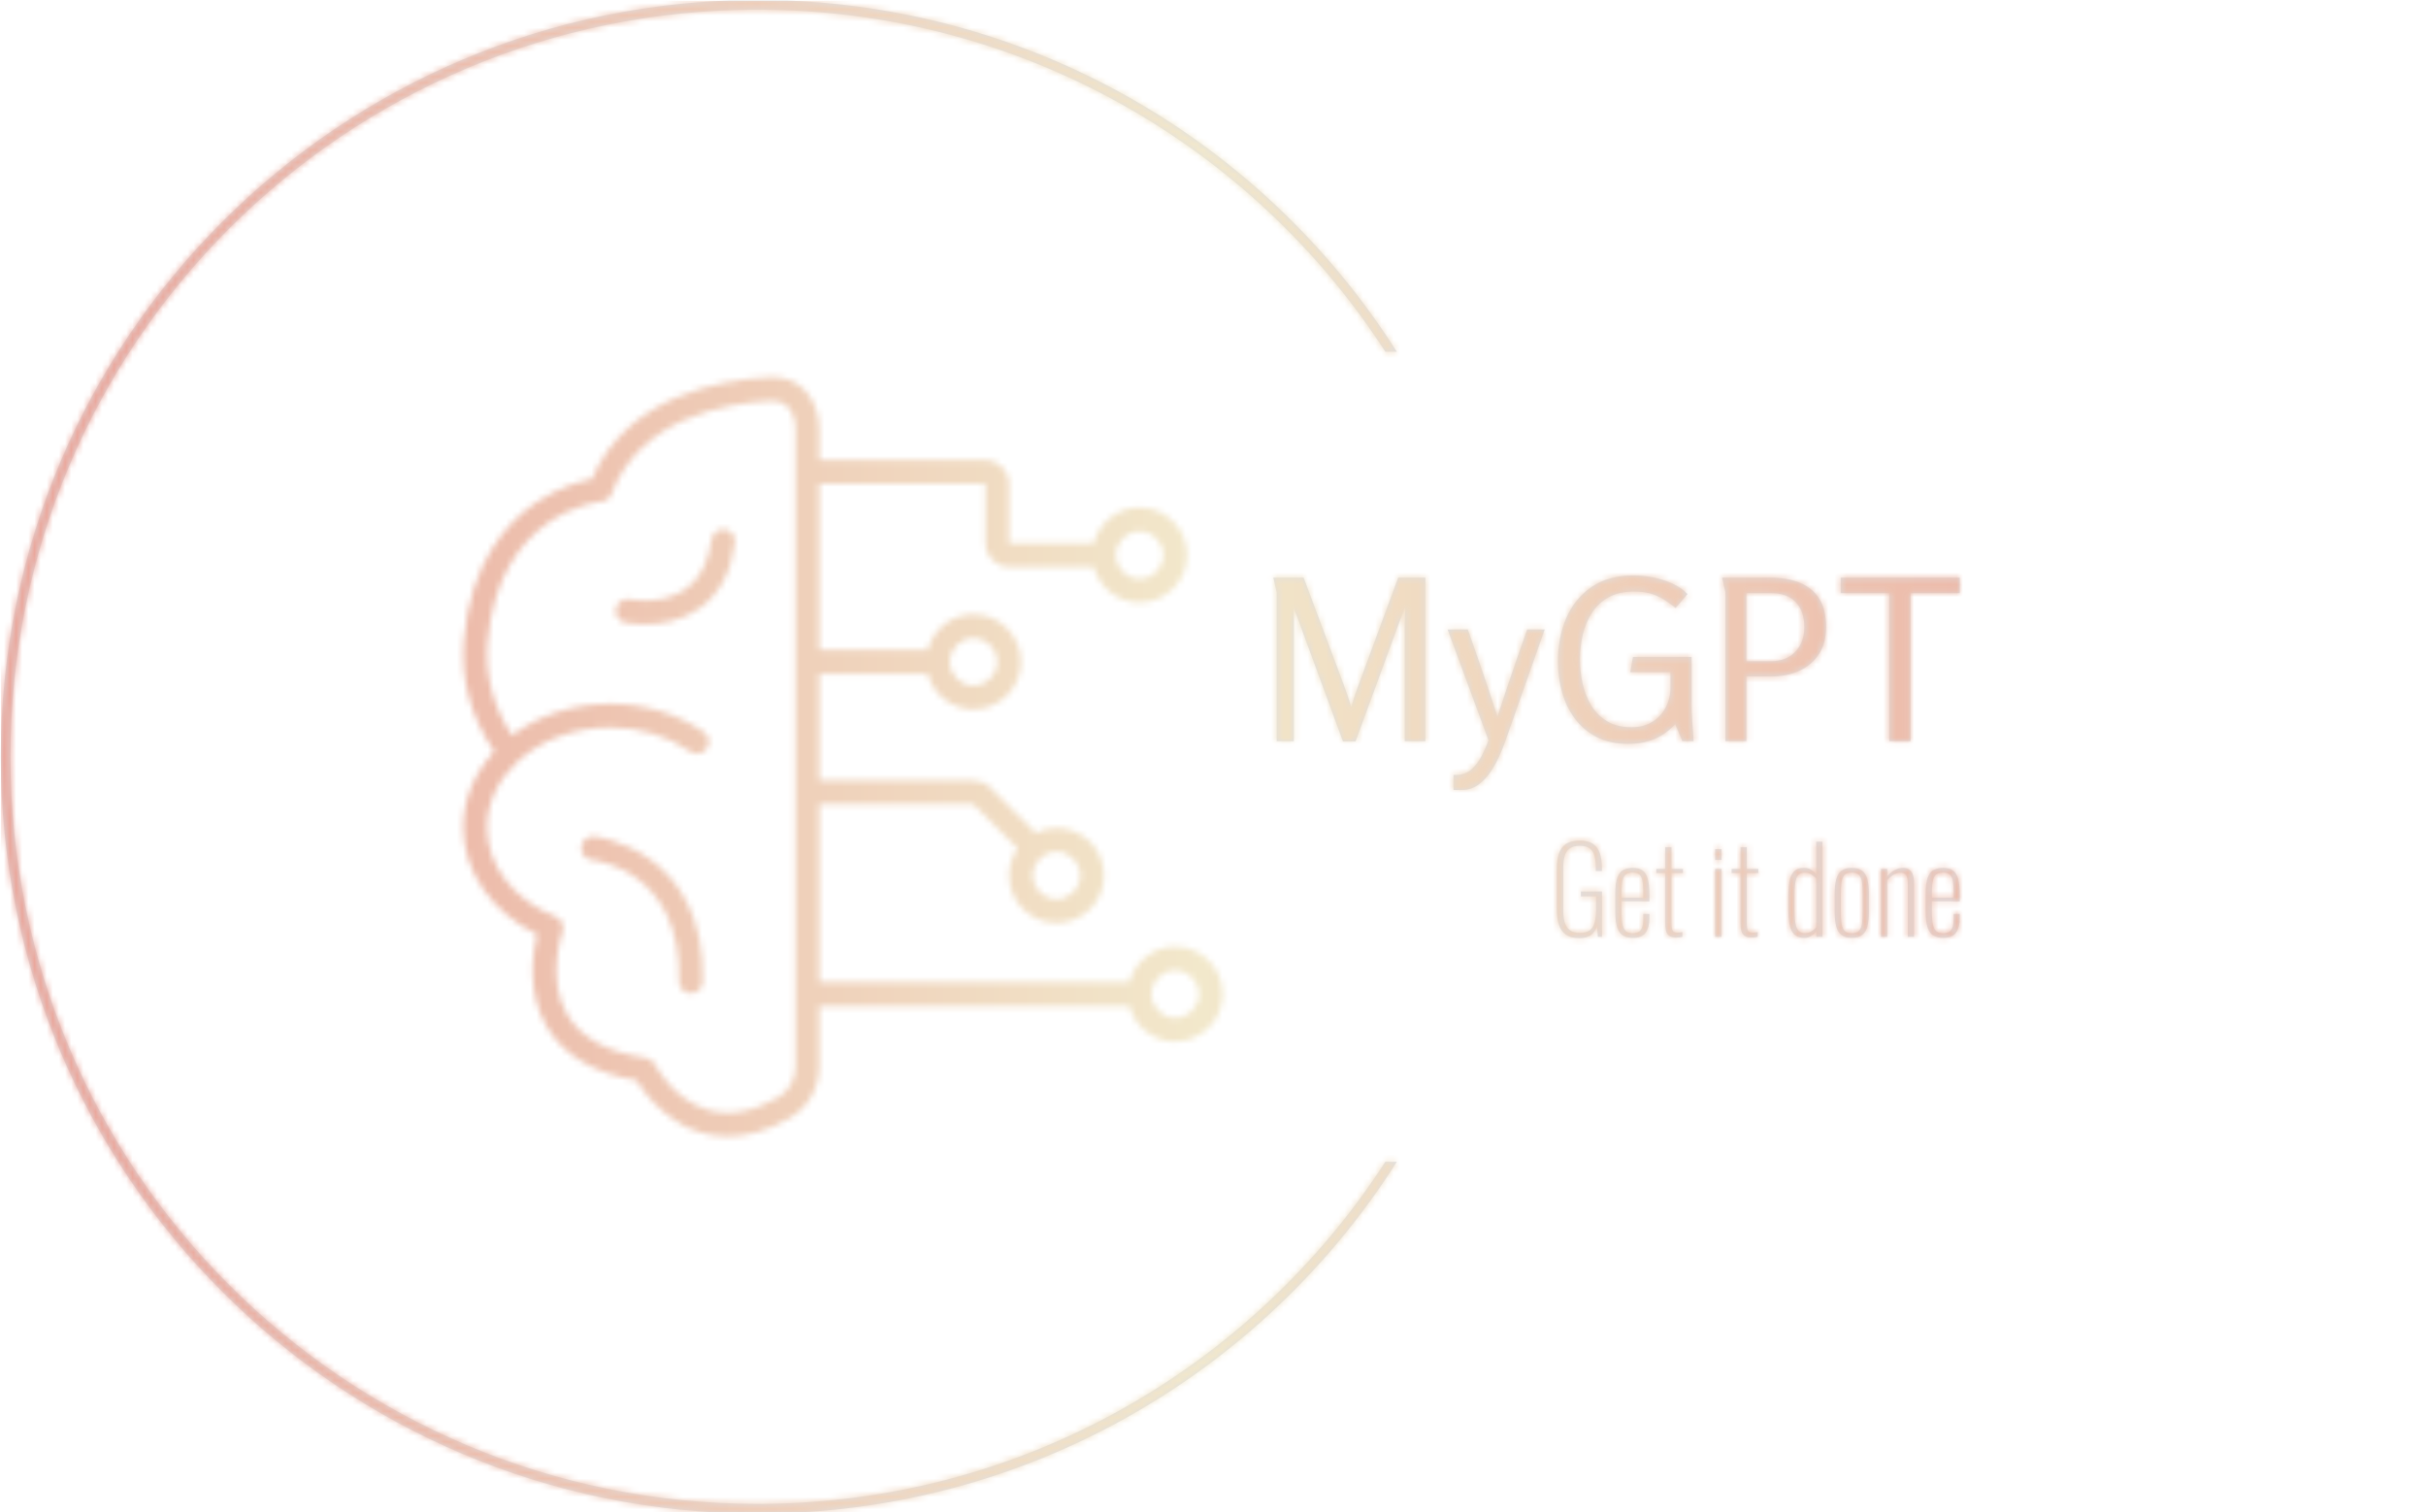 <svg xmlns="http://www.w3.org/2000/svg" version="1.1" xmlns:xlink="http://www.w3.org/1999/xlink" xmlns:svgjs="http://svgjs.dev/svgjs" width="1500" height="935" viewBox="0 0 1500 935"><g transform="matrix(1,0,0,1,-0.909,0.379)"><svg viewBox="0 0 396 247" data-background-color="#293040" preserveAspectRatio="xMidYMid meet" height="935" width="1500" xmlns="http://www.w3.org/2000/svg" xmlns:xlink="http://www.w3.org/1999/xlink"><g id="tight-bounds" transform="matrix(1,0,0,1,0.24,-0.1)"><svg viewBox="0 0 395.52 247.2" height="247.2" width="395.52"><g><svg></svg></g><g><svg viewBox="0 0 395.52 247.2" height="247.2" width="395.52"><g transform="matrix(1,0,0,1,75.544,61.584)"><svg viewBox="0 0 244.431 124.032" height="124.032" width="244.431"><g><svg viewBox="0 0 244.431 124.032" height="124.032" width="244.431"><g><svg viewBox="0 0 532.859 270.388" height="124.032" width="244.431"><g transform="matrix(1,0,0,1,288.427,70.617)"><svg viewBox="0 0 244.431 129.153" height="129.153" width="244.431"><g id="textblocktransform"><svg viewBox="0 0 244.431 129.153" height="129.153" width="244.431" id="textblock"><g><svg viewBox="0 0 244.431 76.385" height="76.385" width="244.431"><g transform="matrix(1,0,0,1,0,0)"><svg width="244.431" viewBox="3.7 -36.9 152.79 47.75" height="76.385" data-palette-color="#dee0e4"><path d="M3.7-36.4L10.45-36.4 19.3-12.75Q19.75-11.5 20.18-10.3 20.6-9.1 21.05-7.55L21.05-7.55Q21.45-9.05 21.85-10.23 22.25-11.4 22.7-12.6L22.7-12.6 31.5-36.4 37.55-36.4 37.55 0 32.95 0 32.95-26.35Q32.95-27.25 33-28.1 33.05-28.95 33.1-30L33.1-30Q32.8-29.2 32.45-28.35 32.1-27.5 31.8-26.65L31.8-26.65 22 0.05 19.2 0.05 9.3-26.9Q9.05-27.65 8.7-28.48 8.35-29.3 8.1-30L8.1-30Q8.2-29.05 8.22-28.25 8.25-27.45 8.25-26.6L8.25-26.6 8.25 0 4.45 0 4.45-33.1 3.7-36.4ZM42.5-24.85L47-24.85Q48.1-21.75 49.17-18.65 50.25-15.55 51.35-12.3L51.35-12.3Q51.9-10.6 52.47-8.88 53.05-7.15 53.6-5.45L53.6-5.45Q54.15-7.2 54.72-8.9 55.3-10.6 55.85-12.3L55.85-12.3Q56.95-15.55 58.02-18.65 59.1-21.75 60.2-24.85L60.2-24.85 64.1-24.85 55.3 0.1Q54.75 1.65 53.9 3.53 53.05 5.4 51.9 7.05 50.75 8.7 49.2 9.78 47.65 10.85 45.7 10.85L45.7 10.85 43.8 10.85 43.8 7.5Q43.95 7.5 44.07 7.5 44.2 7.5 44.35 7.5L44.35 7.5Q46.45 7.5 47.82 6.25 49.2 5 50.1 3.23 51 1.45 51.6-0.2L51.6-0.2 42.5-24.85ZM83.95-36.9L83.95-36.9Q85.9-36.9 88.12-36.48 90.35-36.05 92.42-35.13 94.5-34.2 95.9-32.75L95.9-32.75 93.25-29.65Q91.7-30.9 90.35-31.7 89-32.5 87.52-32.9 86.05-33.3 83.95-33.3L83.95-33.3Q80.65-33.3 78.37-32.05 76.1-30.8 74.67-28.65 73.25-26.5 72.6-23.8 71.95-21.1 71.95-18.2L71.95-18.2Q71.95-15.45 72.55-12.78 73.15-10.1 74.5-7.9 75.85-5.7 78.05-4.4 80.25-3.1 83.45-3.1L83.45-3.1Q86.1-3.1 88.02-4.28 89.95-5.45 91.02-7.48 92.1-9.5 92.1-12.05L92.1-12.05 92.1-15.35 83.15-15.35 83.75-18.75 96.8-18.75 96.8-8.3Q96.8-6.25 96.97-4.15 97.15-2.05 97.25 0L97.25 0 94.75 0 93.15-3.8Q90.95-1.45 88.42-0.43 85.9 0.6 82.65 0.6L82.65 0.6Q78.7 0.6 75.77-0.88 72.85-2.35 70.9-4.93 68.95-7.5 68-10.8 67.05-14.1 67.05-17.75L67.05-17.75Q67.05-23.1 68.92-27.43 70.8-31.75 74.55-34.33 78.3-36.9 83.95-36.9ZM104.34-33.1L103.59-36.4 114.49-36.4Q118.09-36.4 120.87-35.27 123.64-34.15 125.19-31.75 126.74-29.35 126.74-25.4L126.74-25.4Q126.74-21.75 125.09-19.3 123.44-16.85 120.69-15.63 117.94-14.4 114.54-14.4L114.54-14.4 108.99-14.4 108.99 0 104.34 0 104.34-33.1ZM114.49-32.95L108.99-32.95 108.99-17.8 114.44-17.8Q117.89-17.8 119.89-19.9 121.89-22 121.89-25.4L121.89-25.4Q121.89-28.95 119.99-30.95 118.09-32.95 114.49-32.95L114.49-32.95ZM140.79 0L140.79-32.95 129.99-32.95 129.99-36.4 156.49-36.4 156.49-32.95 145.54-32.95 145.54 0 140.79 0Z" opacity="1" transform="matrix(1,0,0,1,0,0)" fill="#dee0e4" class="wordmark-text-0" data-fill-palette-color="primary" id="text-0"></path></svg></g></svg></g><g transform="matrix(1,0,0,1,100.926,94.417)"><svg viewBox="0 0 143.506 34.736" height="34.736" width="143.506"><g transform="matrix(1,0,0,1,0,0)"><svg width="143.506" viewBox="2.9 -40.95 171.43 41.5" height="34.736" data-palette-color="#dee0e4"><path d="M12.6 0.55L12.6 0.55Q8.75 0.55 6.65-1.03 4.55-2.6 3.73-5.4 2.9-8.2 2.9-11.75L2.9-11.75 2.9-28.95Q2.9-32.5 3.73-35.2 4.55-37.9 6.7-39.43 8.85-40.95 12.75-40.95L12.75-40.95Q16.3-40.95 18.32-39.55 20.35-38.15 21.23-35.55 22.1-32.95 22.1-29.4L22.1-29.4 22.1-28 19.5-28 19.5-29.55Q19.5-32.55 18.9-34.58 18.3-36.6 16.85-37.65 15.4-38.7 12.75-38.7L12.75-38.7Q9.8-38.7 8.25-37.48 6.7-36.25 6.18-34.08 5.65-31.9 5.65-29.05L5.65-29.05 5.65-11.4Q5.65-8.45 6.25-6.28 6.85-4.1 8.4-2.9 9.95-1.7 12.8-1.7L12.8-1.7Q15.5-1.7 16.98-2.85 18.45-4 19.03-6.15 19.6-8.3 19.6-11.25L19.6-11.25 19.6-17.2 13.15-17.2 13.15-19.3 22.15-19.3 22.15 0 20.4 0 20-4.55Q19.25-2.2 17.53-0.83 15.8 0.55 12.6 0.55ZM35.15 0.45L35.15 0.45Q32.85 0.45 31.2-0.48 29.55-1.4 28.67-3.83 27.8-6.25 27.8-10.7L27.8-10.7 27.8-18.4Q27.8-22.95 28.7-25.3 29.6-27.65 31.27-28.5 32.95-29.35 35.2-29.35L35.2-29.35Q37.9-29.35 39.45-28.2 41-27.05 41.65-24.53 42.3-22 42.3-17.85L42.3-17.85 42.3-15.1 30.45-15.1 30.45-10.5Q30.45-7.05 30.92-5.1 31.4-3.15 32.45-2.35 33.5-1.55 35.15-1.55L35.15-1.55Q36.2-1.55 37.25-1.9 38.3-2.25 39-3.55 39.7-4.85 39.7-7.6L39.7-7.6 39.7-9.75 42.3-9.75 42.3-7.85Q42.3-4.15 40.77-1.85 39.25 0.45 35.15 0.45ZM30.45-18.9L30.45-16.7 39.7-16.7 39.7-18.95Q39.7-21.55 39.42-23.43 39.15-25.3 38.2-26.33 37.25-27.35 35.2-27.35L35.2-27.35Q33.6-27.35 32.52-26.68 31.45-26 30.95-24.18 30.45-22.35 30.45-18.9L30.45-18.9ZM53.65 0.3L53.65 0.3Q51.65 0.3 50.65-0.5 49.65-1.3 49.34-2.65 49.05-4 49.05-5.7L49.05-5.7 49.05-27.15 45.24-27.15 45.24-28.9 49.05-28.9 49.05-38.15 51.7-38.15 51.7-28.9 56.59-28.9 56.59-27.15 51.7-27.15 51.7-6.05Q51.7-3.7 52.15-2.75 52.59-1.8 54.2-1.8L54.2-1.8Q54.7-1.8 55.27-1.88 55.84-1.95 56.34-2.05L56.34-2.05 56.34 0Q55.75 0.15 55 0.23 54.25 0.3 53.65 0.3ZM72.99 0L70.29 0 70.29-28.9 72.99-28.9 72.99 0ZM72.99-32.7L70.29-32.7 70.29-37.3 72.99-37.3 72.99-32.7ZM85.69 0.3L85.69 0.3Q83.69 0.3 82.69-0.5 81.69-1.3 81.39-2.65 81.09-4 81.09-5.7L81.09-5.7 81.09-27.15 77.29-27.15 77.29-28.9 81.09-28.9 81.09-38.15 83.74-38.15 83.74-28.9 88.64-28.9 88.64-27.15 83.74-27.15 83.74-6.05Q83.74-3.7 84.19-2.75 84.64-1.8 86.24-1.8L86.24-1.8Q86.74-1.8 87.31-1.88 87.89-1.95 88.39-2.05L88.39-2.05 88.39 0Q87.79 0.15 87.04 0.23 86.29 0.3 85.69 0.3ZM108.18 0.45L108.18 0.45Q104.43 0.45 102.91-2.43 101.38-5.3 101.38-11.85L101.38-11.85 101.38-17Q101.38-21.1 101.93-23.83 102.48-26.55 103.93-27.95 105.38-29.35 108.03-29.35L108.03-29.35Q109.88-29.35 111.18-28.53 112.48-27.7 113.28-26.7L113.28-26.7 113.28-40.5 115.93-40.5 115.93 0 113.28 0 113.28-2.2Q112.48-1.25 111.21-0.4 109.93 0.45 108.18 0.45ZM108.53-1.6L108.53-1.6Q109.98-1.6 111.21-2.35 112.43-3.1 113.28-4.05L113.28-4.05 113.28-24.8Q112.48-25.6 111.26-26.45 110.03-27.3 108.48-27.3L108.48-27.3Q105.73-27.3 104.88-25 104.03-22.7 104.03-17.65L104.03-17.65 104.03-11.65Q104.03-8.15 104.41-5.93 104.78-3.7 105.76-2.65 106.73-1.6 108.53-1.6ZM128.38 0.45L128.38 0.45Q125.53 0.45 123.96-0.8 122.38-2.05 121.76-4.5 121.13-6.95 121.13-10.55L121.13-10.55 121.13-18.35Q121.13-21.95 121.76-24.4 122.38-26.85 123.96-28.1 125.53-29.35 128.38-29.35L128.38-29.35Q131.28-29.35 132.86-28.1 134.43-26.85 135.06-24.43 135.68-22 135.68-18.35L135.68-18.35 135.68-10.55Q135.68-6.95 135.06-4.5 134.43-2.05 132.86-0.8 131.28 0.45 128.38 0.45ZM128.38-1.55L128.38-1.55Q130.48-1.55 131.48-2.63 132.48-3.7 132.76-5.7 133.03-7.7 133.03-10.45L133.03-10.45 133.03-18.45Q133.03-21.25 132.76-23.23 132.48-25.2 131.48-26.28 130.48-27.35 128.38-27.35L128.38-27.35Q126.28-27.35 125.31-26.28 124.33-25.2 124.06-23.23 123.78-21.25 123.78-18.45L123.78-18.45 123.78-10.45Q123.78-7.7 124.06-5.7 124.33-3.7 125.31-2.63 126.28-1.55 128.38-1.55ZM143.48 0L140.83 0 140.83-28.9 143.48-28.9 143.48-25.8Q144.83-27.4 146.58-28.38 148.33-29.35 150.33-29.35L150.33-29.35Q151.63-29.35 152.65-28.73 153.68-28.1 154.28-26.73 154.88-25.35 154.88-23.05L154.88-23.05 154.88 0 152.23 0 152.23-22.75Q152.23-25.4 151.4-26.35 150.58-27.3 149.18-27.3L149.18-27.3Q147.73-27.3 146.25-26.43 144.78-25.55 143.48-24.1L143.48-24.1 143.48 0ZM167.18 0.45L167.18 0.45Q164.88 0.45 163.23-0.48 161.58-1.4 160.7-3.83 159.83-6.25 159.83-10.7L159.83-10.7 159.83-18.4Q159.83-22.95 160.73-25.3 161.63-27.65 163.3-28.5 164.98-29.35 167.23-29.35L167.23-29.35Q169.93-29.35 171.48-28.2 173.03-27.05 173.68-24.53 174.33-22 174.33-17.85L174.33-17.85 174.33-15.1 162.48-15.1 162.48-10.5Q162.48-7.05 162.95-5.1 163.43-3.15 164.48-2.35 165.53-1.55 167.18-1.55L167.18-1.55Q168.23-1.55 169.28-1.9 170.33-2.25 171.03-3.55 171.73-4.85 171.73-7.6L171.73-7.6 171.73-9.75 174.33-9.75 174.33-7.85Q174.33-4.15 172.8-1.85 171.28 0.45 167.18 0.45ZM162.48-18.9L162.48-16.7 171.73-16.7 171.73-18.95Q171.73-21.55 171.45-23.43 171.18-25.3 170.23-26.33 169.28-27.35 167.23-27.35L167.23-27.35Q165.63-27.35 164.55-26.68 163.48-26 162.98-24.18 162.48-22.35 162.48-18.9L162.48-18.9Z" opacity="1" transform="matrix(1,0,0,1,0,0)" fill="#dee0e4" class="slogan-text-1" data-fill-palette-color="secondary" id="text-1"></path></svg></g></svg></g></svg></g></svg></g><g><svg viewBox="0 0 270.395 270.388" height="270.388" width="270.395"><g><svg xmlns="http://www.w3.org/2000/svg" xmlns:xlink="http://www.w3.org/1999/xlink" version="1.1" x="0" y="0" viewBox="3.001 3.002 63.998 63.996" style="enable-background:new 0 0 70 70;" xml:space="preserve" height="270.388" width="270.395" class="icon-icon-0" data-fill-palette-color="accent" id="icon-0"></svg></g></svg></g></svg></g></svg></g></svg></g><g><path d="M0 123.6c0-68.262 55.338-123.6 123.6-123.6 43.929 0 82.506 22.917 104.426 57.448l-1.876 0c-21.73-33.618-59.542-55.868-102.55-55.868-67.39 0-122.02 54.63-122.02 122.02 0 67.39 54.63 122.02 122.02 122.02 43.008 0 80.819-22.251 102.55-55.868h1.876c-21.92 34.531-60.497 57.448-104.426 57.448-68.262 0-123.6-55.338-123.6-123.6z" fill="#dee0e4" stroke="transparent" data-fill-palette-color="tertiary"></path></g></svg></g><defs></defs><mask id="7e823564-6e98-416a-bdaf-dc41eb50a464"><g id="SvgjsG1289"><svg viewBox="0 0 395.52 247.2" height="247.2" width="395.52"><g><svg></svg></g><g><svg viewBox="0 0 395.52 247.2" height="247.2" width="395.52"><g transform="matrix(1,0,0,1,75.544,61.584)"><svg viewBox="0 0 244.431 124.032" height="124.032" width="244.431"><g><svg viewBox="0 0 244.431 124.032" height="124.032" width="244.431"><g><svg viewBox="0 0 532.859 270.388" height="124.032" width="244.431"><g transform="matrix(1,0,0,1,288.427,70.617)"><svg viewBox="0 0 244.431 129.153" height="129.153" width="244.431"><g id="SvgjsG1288"><svg viewBox="0 0 244.431 129.153" height="129.153" width="244.431" id="SvgjsSvg1287"><g><svg viewBox="0 0 244.431 76.385" height="76.385" width="244.431"><g transform="matrix(1,0,0,1,0,0)"><svg width="244.431" viewBox="3.7 -36.9 152.79 47.75" height="76.385" data-palette-color="#dee0e4"><path d="M3.7-36.4L10.45-36.4 19.3-12.75Q19.75-11.5 20.18-10.3 20.6-9.1 21.05-7.55L21.05-7.55Q21.45-9.05 21.85-10.23 22.25-11.4 22.7-12.6L22.7-12.6 31.5-36.4 37.55-36.4 37.55 0 32.95 0 32.95-26.35Q32.95-27.25 33-28.1 33.05-28.95 33.1-30L33.1-30Q32.8-29.2 32.45-28.35 32.1-27.5 31.8-26.65L31.8-26.65 22 0.05 19.2 0.05 9.3-26.9Q9.05-27.65 8.7-28.48 8.35-29.3 8.1-30L8.1-30Q8.2-29.05 8.22-28.25 8.25-27.45 8.25-26.6L8.25-26.6 8.25 0 4.45 0 4.45-33.1 3.7-36.4ZM42.5-24.85L47-24.85Q48.1-21.75 49.17-18.65 50.25-15.55 51.35-12.3L51.35-12.3Q51.9-10.6 52.47-8.88 53.05-7.15 53.6-5.45L53.6-5.45Q54.15-7.2 54.72-8.9 55.3-10.6 55.85-12.3L55.85-12.3Q56.95-15.55 58.02-18.65 59.1-21.75 60.2-24.85L60.2-24.85 64.1-24.85 55.3 0.1Q54.75 1.65 53.9 3.53 53.05 5.4 51.9 7.05 50.75 8.7 49.2 9.78 47.65 10.85 45.7 10.85L45.7 10.85 43.8 10.85 43.8 7.5Q43.95 7.5 44.07 7.5 44.2 7.5 44.35 7.5L44.35 7.5Q46.45 7.5 47.82 6.25 49.2 5 50.1 3.23 51 1.45 51.6-0.2L51.6-0.2 42.5-24.85ZM83.95-36.9L83.95-36.9Q85.9-36.9 88.12-36.48 90.35-36.05 92.42-35.13 94.5-34.2 95.9-32.75L95.9-32.75 93.25-29.65Q91.7-30.9 90.35-31.7 89-32.5 87.52-32.9 86.05-33.3 83.95-33.3L83.95-33.3Q80.65-33.3 78.37-32.05 76.1-30.8 74.67-28.65 73.25-26.5 72.6-23.8 71.95-21.1 71.95-18.2L71.95-18.2Q71.95-15.45 72.55-12.78 73.15-10.1 74.5-7.9 75.85-5.7 78.05-4.4 80.25-3.1 83.45-3.1L83.45-3.1Q86.1-3.1 88.02-4.28 89.95-5.45 91.02-7.48 92.1-9.5 92.1-12.05L92.1-12.05 92.1-15.35 83.15-15.35 83.75-18.75 96.8-18.75 96.8-8.3Q96.8-6.25 96.97-4.15 97.15-2.05 97.25 0L97.25 0 94.75 0 93.15-3.8Q90.95-1.45 88.42-0.43 85.9 0.6 82.65 0.6L82.65 0.6Q78.7 0.6 75.77-0.88 72.85-2.35 70.9-4.93 68.95-7.5 68-10.8 67.05-14.1 67.05-17.75L67.05-17.75Q67.05-23.1 68.92-27.43 70.8-31.75 74.55-34.33 78.3-36.9 83.95-36.9ZM104.34-33.1L103.59-36.4 114.49-36.4Q118.09-36.4 120.87-35.27 123.64-34.15 125.19-31.75 126.74-29.35 126.74-25.4L126.74-25.4Q126.74-21.75 125.09-19.3 123.44-16.85 120.69-15.63 117.94-14.4 114.54-14.4L114.54-14.4 108.99-14.4 108.99 0 104.34 0 104.34-33.1ZM114.49-32.95L108.99-32.95 108.99-17.8 114.44-17.8Q117.89-17.8 119.89-19.9 121.89-22 121.89-25.4L121.89-25.4Q121.89-28.95 119.99-30.95 118.09-32.95 114.49-32.95L114.49-32.95ZM140.79 0L140.79-32.95 129.99-32.95 129.99-36.4 156.49-36.4 156.49-32.95 145.54-32.95 145.54 0 140.79 0Z" opacity="1" transform="matrix(1,0,0,1,0,0)" fill="black" class="wordmark-text-0" id="SvgjsPath1286"></path></svg></g></svg></g><g transform="matrix(1,0,0,1,100.926,94.417)"><svg viewBox="0 0 143.506 34.736" height="34.736" width="143.506"><g transform="matrix(1,0,0,1,0,0)"><svg width="143.506" viewBox="2.9 -40.95 171.43 41.5" height="34.736" data-palette-color="#dee0e4"><path d="M12.6 0.55L12.6 0.55Q8.75 0.55 6.65-1.03 4.55-2.6 3.73-5.4 2.9-8.2 2.9-11.75L2.9-11.75 2.9-28.95Q2.9-32.5 3.73-35.2 4.55-37.9 6.7-39.43 8.85-40.95 12.75-40.95L12.75-40.95Q16.3-40.95 18.32-39.55 20.35-38.15 21.23-35.55 22.1-32.95 22.1-29.4L22.1-29.4 22.1-28 19.5-28 19.5-29.55Q19.5-32.55 18.9-34.58 18.3-36.6 16.85-37.65 15.4-38.7 12.75-38.7L12.75-38.7Q9.8-38.7 8.25-37.48 6.7-36.25 6.18-34.08 5.65-31.9 5.65-29.05L5.65-29.05 5.65-11.4Q5.65-8.45 6.25-6.28 6.85-4.1 8.4-2.9 9.95-1.7 12.8-1.7L12.8-1.7Q15.5-1.7 16.98-2.85 18.45-4 19.03-6.15 19.6-8.3 19.6-11.25L19.6-11.25 19.6-17.2 13.15-17.2 13.15-19.3 22.15-19.3 22.15 0 20.4 0 20-4.55Q19.25-2.2 17.53-0.83 15.8 0.55 12.6 0.55ZM35.15 0.45L35.15 0.45Q32.85 0.45 31.2-0.48 29.55-1.4 28.67-3.83 27.8-6.25 27.8-10.7L27.8-10.7 27.8-18.4Q27.8-22.95 28.7-25.3 29.6-27.65 31.27-28.5 32.95-29.35 35.2-29.35L35.2-29.35Q37.9-29.35 39.45-28.2 41-27.05 41.65-24.53 42.3-22 42.3-17.85L42.3-17.85 42.3-15.1 30.45-15.1 30.45-10.5Q30.45-7.05 30.92-5.1 31.4-3.15 32.45-2.35 33.5-1.55 35.15-1.55L35.15-1.55Q36.2-1.55 37.25-1.9 38.3-2.25 39-3.55 39.7-4.85 39.7-7.6L39.7-7.6 39.7-9.75 42.3-9.75 42.3-7.85Q42.3-4.15 40.77-1.85 39.25 0.45 35.15 0.45ZM30.45-18.9L30.45-16.7 39.7-16.7 39.7-18.95Q39.7-21.55 39.42-23.43 39.15-25.3 38.2-26.33 37.25-27.35 35.2-27.35L35.2-27.35Q33.6-27.35 32.52-26.68 31.45-26 30.95-24.18 30.45-22.35 30.45-18.9L30.45-18.9ZM53.65 0.3L53.65 0.3Q51.65 0.3 50.65-0.5 49.65-1.3 49.34-2.65 49.05-4 49.05-5.7L49.05-5.7 49.05-27.15 45.24-27.15 45.24-28.9 49.05-28.9 49.05-38.15 51.7-38.15 51.7-28.9 56.59-28.9 56.59-27.15 51.7-27.15 51.7-6.05Q51.7-3.7 52.15-2.75 52.59-1.8 54.2-1.8L54.2-1.8Q54.7-1.8 55.27-1.88 55.84-1.95 56.34-2.05L56.34-2.05 56.34 0Q55.75 0.15 55 0.23 54.25 0.3 53.65 0.3ZM72.99 0L70.29 0 70.29-28.9 72.99-28.9 72.99 0ZM72.99-32.7L70.29-32.7 70.29-37.3 72.99-37.3 72.99-32.7ZM85.69 0.3L85.69 0.3Q83.69 0.3 82.69-0.5 81.69-1.3 81.39-2.65 81.09-4 81.09-5.7L81.09-5.7 81.09-27.15 77.29-27.15 77.29-28.9 81.09-28.9 81.09-38.15 83.74-38.15 83.74-28.9 88.64-28.9 88.64-27.15 83.74-27.15 83.74-6.05Q83.74-3.7 84.19-2.75 84.64-1.8 86.24-1.8L86.24-1.8Q86.74-1.8 87.31-1.88 87.89-1.95 88.39-2.05L88.39-2.05 88.39 0Q87.79 0.15 87.04 0.23 86.29 0.3 85.69 0.3ZM108.18 0.45L108.18 0.45Q104.43 0.45 102.91-2.43 101.38-5.3 101.38-11.85L101.38-11.85 101.38-17Q101.38-21.1 101.93-23.83 102.48-26.55 103.93-27.95 105.38-29.35 108.03-29.35L108.03-29.35Q109.88-29.35 111.18-28.53 112.48-27.7 113.28-26.7L113.28-26.7 113.28-40.5 115.93-40.5 115.93 0 113.28 0 113.28-2.2Q112.48-1.25 111.21-0.4 109.93 0.45 108.18 0.45ZM108.53-1.6L108.53-1.6Q109.98-1.6 111.21-2.35 112.43-3.1 113.28-4.05L113.28-4.05 113.28-24.8Q112.48-25.6 111.26-26.45 110.03-27.3 108.48-27.3L108.48-27.3Q105.73-27.3 104.88-25 104.03-22.7 104.03-17.65L104.03-17.65 104.03-11.65Q104.03-8.15 104.41-5.93 104.78-3.7 105.76-2.65 106.73-1.6 108.53-1.6ZM128.38 0.45L128.38 0.45Q125.53 0.45 123.96-0.8 122.38-2.05 121.76-4.5 121.13-6.95 121.13-10.55L121.13-10.55 121.13-18.35Q121.13-21.95 121.76-24.4 122.38-26.85 123.96-28.1 125.53-29.35 128.38-29.35L128.38-29.35Q131.28-29.35 132.86-28.1 134.43-26.85 135.06-24.43 135.68-22 135.68-18.35L135.68-18.35 135.68-10.55Q135.68-6.95 135.06-4.5 134.43-2.05 132.86-0.8 131.28 0.45 128.38 0.45ZM128.38-1.55L128.38-1.55Q130.48-1.55 131.48-2.63 132.48-3.7 132.76-5.7 133.03-7.7 133.03-10.45L133.03-10.45 133.03-18.45Q133.03-21.25 132.76-23.23 132.48-25.2 131.48-26.28 130.48-27.35 128.38-27.35L128.38-27.35Q126.28-27.35 125.31-26.28 124.33-25.2 124.06-23.23 123.78-21.25 123.78-18.45L123.78-18.45 123.78-10.45Q123.78-7.7 124.06-5.7 124.33-3.7 125.31-2.63 126.28-1.55 128.38-1.55ZM143.48 0L140.83 0 140.83-28.9 143.48-28.9 143.48-25.8Q144.83-27.4 146.58-28.38 148.33-29.35 150.33-29.35L150.33-29.35Q151.63-29.35 152.65-28.73 153.68-28.1 154.28-26.73 154.88-25.35 154.88-23.05L154.88-23.05 154.88 0 152.23 0 152.23-22.75Q152.23-25.4 151.4-26.35 150.58-27.3 149.18-27.3L149.18-27.3Q147.73-27.3 146.25-26.43 144.78-25.55 143.48-24.1L143.48-24.1 143.48 0ZM167.18 0.45L167.18 0.45Q164.88 0.45 163.23-0.48 161.58-1.4 160.7-3.83 159.83-6.25 159.83-10.7L159.83-10.7 159.83-18.4Q159.83-22.95 160.73-25.3 161.63-27.65 163.3-28.5 164.98-29.35 167.23-29.35L167.23-29.35Q169.93-29.35 171.48-28.2 173.03-27.05 173.68-24.53 174.33-22 174.33-17.85L174.33-17.85 174.33-15.1 162.48-15.1 162.48-10.5Q162.48-7.05 162.95-5.1 163.43-3.15 164.48-2.35 165.53-1.55 167.18-1.55L167.18-1.55Q168.23-1.55 169.28-1.9 170.33-2.25 171.03-3.55 171.73-4.85 171.73-7.6L171.73-7.6 171.73-9.75 174.33-9.75 174.33-7.85Q174.33-4.15 172.8-1.85 171.28 0.45 167.18 0.45ZM162.48-18.9L162.48-16.7 171.73-16.7 171.73-18.95Q171.73-21.55 171.45-23.43 171.18-25.3 170.23-26.33 169.28-27.35 167.23-27.35L167.23-27.35Q165.63-27.35 164.55-26.68 163.48-26 162.98-24.18 162.48-22.35 162.48-18.9L162.48-18.9Z" opacity="1" transform="matrix(1,0,0,1,0,0)" fill="black" class="slogan-text-1" id="SvgjsPath1285"></path></svg></g></svg></g></svg></g></svg></g><g><svg viewBox="0 0 270.395 270.388" height="270.388" width="270.395"><g><svg xmlns="http://www.w3.org/2000/svg" xmlns:xlink="http://www.w3.org/1999/xlink" version="1.1" x="0" y="0" viewBox="3.001 3.002 63.998 63.996" style="enable-background:new 0 0 70 70;" xml:space="preserve" height="270.388" width="270.395" class="icon-icon-0" data-fill-palette-color="accent" id="SvgjsSvg1284"><path d="M9.218 49.971c-0.388 1.576-0.888 4.934 0.855 7.84 1.413 2.355 3.948 3.856 7.541 4.465 0.605 1.059 1.949 2.671 3.711 3.669 1.003 0.566 2.34 1.054 3.973 1.053 1.508 0 3.269-0.416 5.251-1.569 1.512-0.879 2.451-2.53 2.451-4.307v-5.12h26.141c0.447 1.72 1.999 3 3.858 2.999 2.206 0 4-1.794 4-3.999s-1.794-4-4-4c-1.859 0-3.411 1.28-3.858 3H33v-15h13.002l3.72 3.719c-0.452 0.648-0.722 1.432-0.722 2.281 0 2.206 1.794 4 4 4s4-1.794 4-4-1.794-4-4-4c-0.63 0-1.219 0.16-1.749 0.42l-3.835-3.834c-0.378-0.378-0.88-0.586-1.414-0.586H33v-9h9.142c0.447 1.72 1.999 3 3.858 3 2.206 0 4-1.794 4-4s-1.794-4-4-4c-1.859 0-3.411 1.28-3.858 3h-9.142v-14h14v5c0 1.103 0.897 2 2 2h7.142c0.447 1.72 1.999 3 3.857 3 2.206 0 4-1.794 4-4s-1.794-4-4-4c-1.858 0-3.41 1.28-3.857 3h-7.142v-5c0-1.103-0.897-2-2-2h-14V7.426c0-1.392-0.467-2.604-1.314-3.414-0.74-0.708-1.717-1.06-2.819-1.004-4.385 0.228-12.063 1.657-15.033 8.588-0.936 0.181-2.792 0.679-4.714 1.987-2.459 1.672-5.507 5.034-6.066 11.558-0.284 3.354 0.586 6.514 2.56 9.412-1.687 1.826-2.612 4.062-2.613 6.387C3.001 44.669 5.414 48.132 9.218 49.971zM62.999 53.002c1.103 0 2 0.897 2 2 0 1.103-0.897 2-2 1.999s-2-0.897-2-1.999C60.999 53.899 61.897 53.002 62.999 53.002zM53 43.002c1.103 0 2 0.897 2 2s-0.897 2-2 2-2-0.897-2-2S51.898 43.002 53 43.002zM46 25.002c1.103 0 2 0.897 2 2s-0.897 2-2 2-2-0.897-2-2S44.898 25.002 46 25.002zM59.999 16.002c1.103 0 2 0.897 2 2s-0.897 2-2 2-1.999-0.897-1.999-2S58.897 16.002 59.999 16.002zM23.274 32.916c-2.213-1.539-5.01-2.386-7.877-2.386-3.078 0-6.036 0.963-8.291 2.668-1.599-2.447-2.297-5.095-2.06-7.887 0.933-10.849 9.244-11.785 9.594-11.819 0.382-0.035 0.711-0.285 0.846-0.643 2.391-6.34 9.476-7.636 13.479-7.844 0.564-0.029 0.999 0.127 1.339 0.453 0.442 0.422 0.696 1.14 0.696 1.968v53.696c0 1.068-0.559 2.056-1.457 2.579-2.172 1.262-4.202 1.607-6.037 1.026-2.75-0.872-4.183-3.472-4.309-3.714-0.126-0.333-0.425-0.585-0.795-0.638-3.229-0.46-5.451-1.665-6.607-3.582-1.834-3.042-0.448-6.999-0.435-7.036 0.036-0.099 0.041-0.2 0.045-0.3 0.001-0.024 0.011-0.048 0.011-0.072-0.003-0.085-0.029-0.163-0.052-0.243-0.013-0.045-0.015-0.092-0.034-0.135-0.023-0.051-0.063-0.092-0.095-0.14-0.041-0.062-0.075-0.126-0.129-0.178-0.025-0.023-0.059-0.035-0.086-0.056-0.072-0.056-0.142-0.116-0.231-0.151-3.57-1.432-5.788-4.321-5.788-7.542 0-2.033 0.919-4.002 2.588-5.545 1.966-1.821 4.813-2.865 7.808-2.865 2.463 0 4.854 0.72 6.734 2.028 0.455 0.315 1.076 0.204 1.393-0.25C23.839 33.855 23.727 33.232 23.274 32.916z" fill="white"></path><path d="M14.047 41.714c-0.552-0.056-1.041 0.346-1.096 0.895-0.055 0.549 0.346 1.04 0.895 1.095 0.31 0.031 7.576 0.87 7.335 10.208-0.014 0.552 0.422 1.011 0.975 1.025 0.009 0 0.018 0 0.025 0.001 0.541 0 0.985-0.431 1-0.974C23.469 42.792 14.141 41.724 14.047 41.714z" fill="white"></path><path d="M25.036 15.838c-0.551-0.075-1.049 0.315-1.12 0.862-0.25 1.913-0.974 3.309-2.153 4.151-1.984 1.417-4.688 0.889-4.726 0.882-0.538-0.113-1.068 0.233-1.181 0.773-0.114 0.541 0.232 1.071 0.772 1.184 0.062 0.013 0.718 0.146 1.661 0.146 1.271 0 3.063-0.242 4.619-1.345 1.659-1.177 2.666-3.038 2.991-5.532C25.971 16.411 25.584 15.909 25.036 15.838z" fill="white"></path></svg></g></svg></g></svg></g></svg></g></svg></g><g><path d="M0 123.6c0-68.262 55.338-123.6 123.6-123.6 43.929 0 82.506 22.917 104.426 57.448l-1.876 0c-21.73-33.618-59.542-55.868-102.55-55.868-67.39 0-122.02 54.63-122.02 122.02 0 67.39 54.63 122.02 122.02 122.02 43.008 0 80.819-22.251 102.55-55.868h1.876c-21.92 34.531-60.497 57.448-104.426 57.448-68.262 0-123.6-55.338-123.6-123.6z" fill="black" stroke="transparent"></path></g></svg></g><defs><mask></mask></defs></svg><rect width="395.52" height="247.2" fill="black" stroke="none" visibility="hidden"></rect></g></mask><linearGradient x1="0.054" x2="0.941" y1="0.5" y2="0.5" id="6e36a12f-7409-4f62-9c1e-801eee518385"><stop stop-color="#eaa79c" offset="0"></stop><stop stop-color="#f2e8cb" offset="0.498"></stop><stop stop-color="#eaa79c" offset="1"></stop></linearGradient><rect width="395.52" height="247.2" fill="url(#6e36a12f-7409-4f62-9c1e-801eee518385)" mask="url(#7e823564-6e98-416a-bdaf-dc41eb50a464)" data-fill-palette-color="accent"></rect></svg><rect width="395.52" height="247.2" fill="none" stroke="none" visibility="hidden"></rect></g></svg></g></svg>